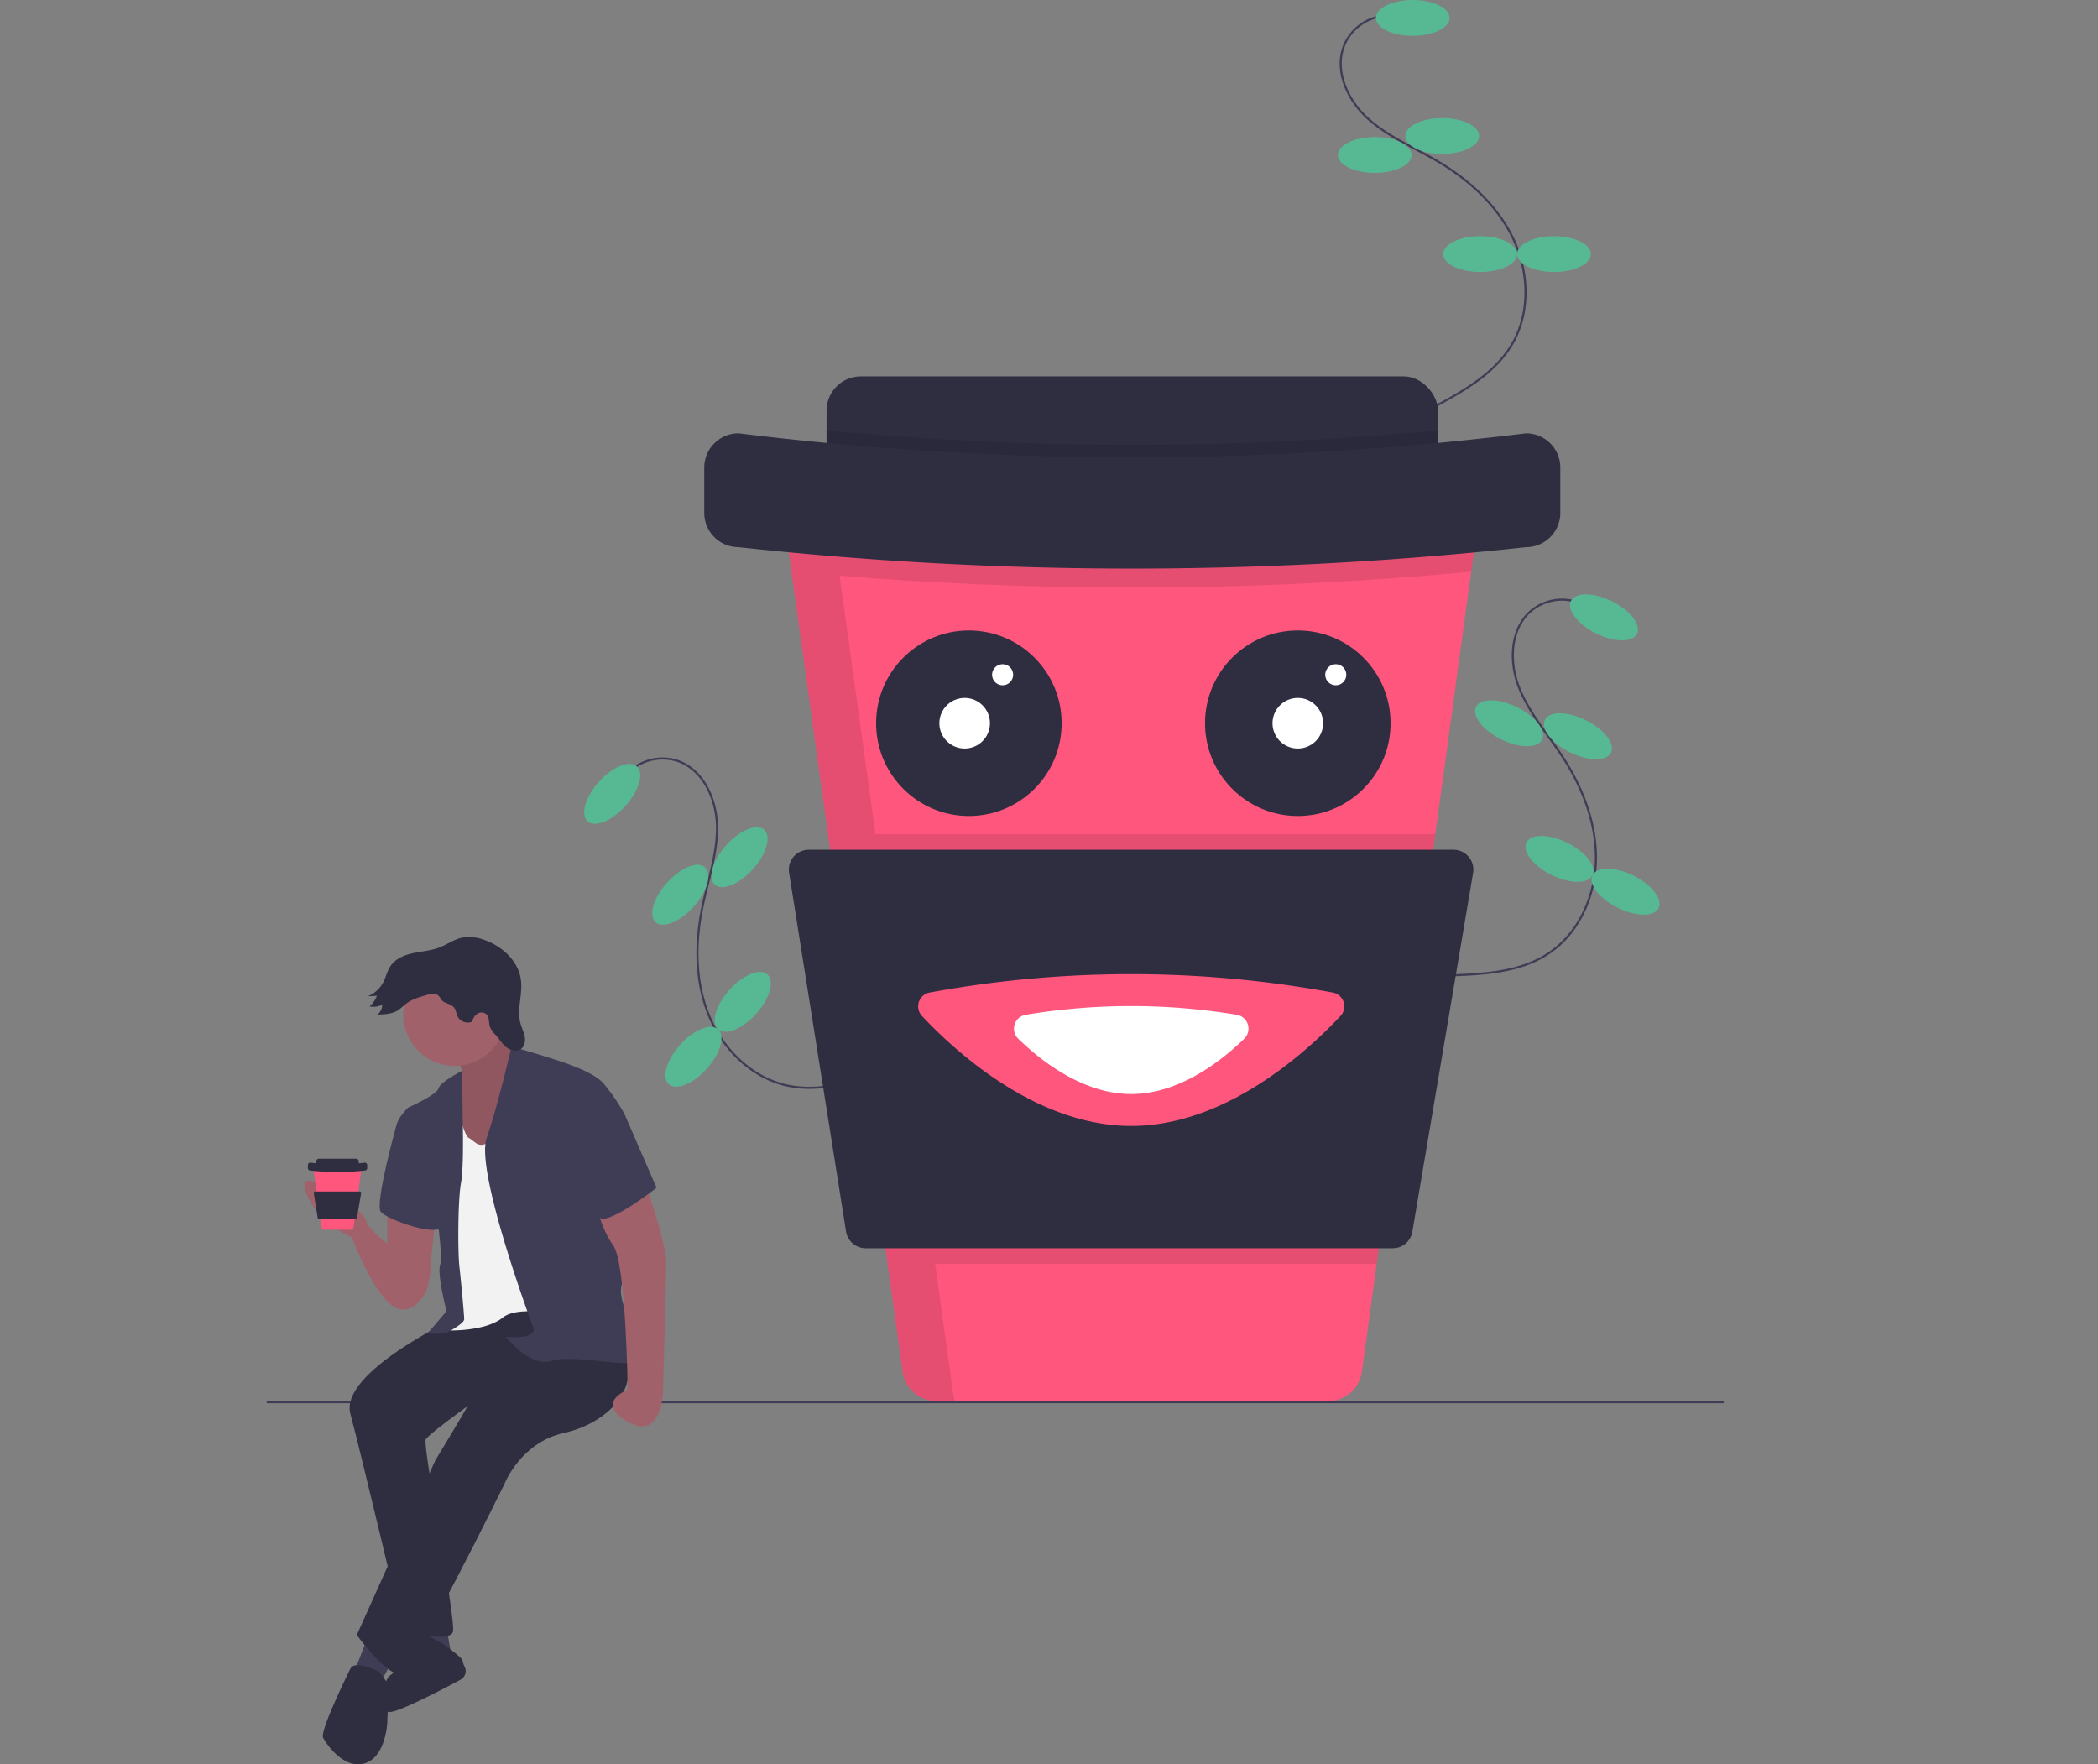 <svg id="b49f4f68-d79e-4476-a14b-b3f27440c724" data-name="Layer 1" xmlns="http://www.w3.org/2000/svg" width="995.001" height="836.749" viewBox="0 0 995.001 836.749"><rect x="0" y="0" width="995.001" height="836.749" fill="#808080" stroke="none"/><path d="M813.829 123.003c-84.985-.39-161.367 36.692-213.829 95.77-52.462-59.078-128.844-96.16-213.829-95.77-159.585.733-286.771 132.11-283.614 292.786C105.618 571.622 232.02 697 387.5 697q9.048 0 17.96-.56a3110.914 3110.914 0 0 1 389.08 0q8.909.557 17.96.56c155.48 0 281.881-125.378 284.943-281.211 3.157-160.675-124.029-292.053-283.614-292.786z" transform="translate(-102.5 -31.626)" fill="none"/><path d="M759.88 39.083a22.982 22.982 0 0 0-19.81 13.851c-4.953 11.974 1.425 26.039 11 34.77s21.873 13.723 33.048 20.283c15.01 8.81 28.497 21.042 36.007 36.743s8.309 35.15-.519 50.15c-8.194 13.923-23.093 22.255-37.302 29.94" transform="translate(-102.5 -31.626)" fill="none" stroke="#3f3d56" stroke-miterlimit="10"/><ellipse cx="670.001" cy="8.5" rx="17.5" ry="8.5" fill="#57b894"/><ellipse cx="684.001" cy="64.5" rx="17.5" ry="8.5" fill="#57b894"/><ellipse cx="652.001" cy="73.5" rx="17.5" ry="8.5" fill="#57b894"/><ellipse cx="702.001" cy="120.5" rx="17.5" ry="8.5" fill="#57b894"/><ellipse cx="737.001" cy="120.5" rx="17.5" ry="8.5" fill="#57b894"/><path d="M852.36 317.873a22.982 22.982 0 0 0-23.901 3.605c-9.759 8.525-10.296 23.96-5.599 36.036s13.497 22.013 20.593 32.856c9.53 14.563 16.177 31.515 15.927 48.917s-8.177 35.181-22.751 44.696c-13.527 8.83-30.577 9.674-46.722 10.244" transform="translate(-102.5 -31.626)" fill="none" stroke="#3f3d56" stroke-miterlimit="10"/><ellipse cx="863.202" cy="324.415" rx="8.5" ry="17.5" transform="rotate(-63.615 786.457 391.235)" fill="#57b894"/><ellipse cx="850.858" cy="380.803" rx="8.5" ry="17.5" transform="rotate(-63.615 774.112 447.623)" fill="#57b894"/><ellipse cx="818.191" cy="374.645" rx="8.5" ry="17.5" transform="rotate(-63.615 741.446 441.464)" fill="#57b894"/><ellipse cx="842.096" cy="438.969" rx="8.5" ry="17.5" transform="rotate(-63.615 765.351 505.788)" fill="#57b894"/><ellipse cx="873.451" cy="454.522" rx="8.5" ry="17.5" transform="rotate(-63.615 796.705 521.342)" fill="#57b894"/><path d="M400.503 398.035a22.982 22.982 0 0 1 23.543-5.478c12.217 4.318 18.417 18.463 18.512 31.42s-4.412 25.442-7 38.139c-3.478 17.053-3.394 35.26 3.265 51.341s20.593 29.673 37.65 33.132c15.833 3.21 31.989-2.303 47.202-7.736" transform="translate(-102.5 -31.626)" fill="none" stroke="#3f3d56" stroke-miterlimit="10"/><ellipse cx="392.844" cy="408.118" rx="17.5" ry="8.5" transform="rotate(-48.06 306.128 507.253)" fill="#57b894"/><ellipse cx="425.143" cy="455.96" rx="17.5" ry="8.5" transform="rotate(-48.06 338.426 555.095)" fill="#57b894"/><ellipse cx="453.225" cy="438.172" rx="17.5" ry="8.5" transform="rotate(-48.06 366.508 537.307)" fill="#57b894"/><ellipse cx="454.767" cy="506.777" rx="17.5" ry="8.5" transform="rotate(-48.06 368.051 605.912)" fill="#57b894"/><ellipse cx="431.375" cy="532.812" rx="17.5" ry="8.5" transform="rotate(-48.06 344.659 631.946)" fill="#57b894"/><path d="m802.98 282.586-2.75 20.17-17 124.46-27.84 203.82-6.97 51.03a16.255 16.255 0 0 1-16.11 14.06H546.66a16.26 16.26 0 0 1-16.11-14.02l-7.09-51.07-28.31-203.82-17.3-124.55-2.78-20.04a16.255 16.255 0 0 1 16.1-18.5h295.7a16.266 16.266 0 0 1 16.11 18.46z" transform="translate(-102.5 -31.626)" fill="#ff567d"/><rect x="392.001" y="178.5" width="290" height="54" rx="16.26" fill="#2f2e41"/><path d="M784.5 235.646v12.22a16.26 16.26 0 0 1-16.26 16.26H510.76a16.26 16.26 0 0 1-16.26-16.26v-12.19a1527 1527 0 0 0 290-.03z" transform="translate(-102.5 -31.626)" opacity=".1"/><circle cx="459.501" cy="343" r="44" fill="#2f2e41"/><circle cx="615.501" cy="343" r="44" fill="#2f2e41"/><circle cx="457.501" cy="343" r="12" fill="#fff"/><circle cx="475.501" cy="320" r="5" fill="#fff"/><circle cx="615.501" cy="343" r="12" fill="#fff"/><circle cx="633.501" cy="320" r="5" fill="#fff"/><path d="M802.055 274.626h.002c-.004-.013-.01-.024-.015-.036a16.257 16.257 0 0 0-1.641-3.186l-.002-.003a16.33 16.33 0 0 0-.618-.86c-.071-.095-.145-.187-.218-.279a16.372 16.372 0 0 0-2.073-2.16 16.303 16.303 0 0 0-1.11-.89 16.226 16.226 0 0 0-.782-.528c-.21-.134-.42-.266-.636-.39q-.5-.29-1.021-.544c-.166-.08-.334-.155-.504-.23q-.498-.222-1.015-.409c-.138-.05-.274-.106-.415-.152q-.714-.239-1.458-.411c-.122-.028-.246-.048-.369-.074q-.608-.126-1.233-.205a16.42 16.42 0 0 0-2.076-.143H491.17a16.304 16.304 0 0 0-16.101 18.495l.47 3.381 2.311 16.664h.003l17.298 124.55h-.001l22.708 163.49 12.694 91.397a16.26 16.26 0 0 0 16.105 14.023h8.81a16.24 16.24 0 0 1-.915-3.523l-8.55-61.567H755.39l27.84-203.82H517.693l-17.022-122.557a1718.367 1718.367 0 0 0 299.559-1.903l2.75-20.17a16.137 16.137 0 0 0-.925-7.96z" transform="translate(-102.5 -31.626)" opacity=".1"/><path d="M826.241 291.126a1720.993 1720.993 0 0 1-373.482 0 16.259 16.259 0 0 1-16.259-16.26v-21.481a16.259 16.259 0 0 1 16.26-16.26 1530.25 1530.25 0 0 0 373.481 0 16.259 16.259 0 0 1 16.259 16.26v21.482a16.259 16.259 0 0 1-16.259 16.259zM763.034 623.626H513.05a9.428 9.428 0 0 1-9.31-7.95L476.73 445.53a9.428 9.428 0 0 1 9.311-10.905h305.8a9.428 9.428 0 0 1 9.295 11.001L772.33 615.772a9.428 9.428 0 0 1-9.296 7.854z" transform="translate(-102.5 -31.626)" fill="#2f2e41"/><path d="M734.589 502.347a6.662 6.662 0 0 1 3.653 11.12c-15.861 16.907-54.318 52.159-99.242 52.159s-83.381-35.252-99.242-52.16a6.662 6.662 0 0 1 3.653-11.12 528.227 528.227 0 0 1 191.178 0z" transform="translate(-102.5 -31.626)" fill="#ff567d"/><path d="M688.998 512.89a6.663 6.663 0 0 1 3.621 11.331c-10.74 10.473-30.732 26.264-53.619 26.264s-42.878-15.791-53.62-26.264a6.663 6.663 0 0 1 3.622-11.331 305.156 305.156 0 0 1 99.996 0z" transform="translate(-102.5 -31.626)" fill="#fff"/><path fill="none" stroke="#3f3d56" stroke-miterlimit="10" d="M126.501 665h691"/><path d="M286.152 604.07v28.131l14.445 16.726s6.083-2.28 6.083-17.486l2.28-22.049z" transform="translate(-102.5 -31.626)" fill="#a0616a"/><path d="M300.597 632.201s-23.569-15.966-24.329-21.288-34.213-29.651-28.89-14.446 22.047 22.049 22.047 22.049 12.925 34.973 24.33 34.213 11.404-15.206 6.842-20.528z" transform="translate(-102.5 -31.626)" fill="#a0616a"/><path fill="#3f3d56" d="m211.783 771.64 2.281 13.685-12.165-3.041V771.64h9.884z"/><path d="M312.002 810.869s-14.06-8.33-14.633-4.545-6.655 18.23-9.697 19.75-6.842 18.247 0 17.487c5.3-.589 24.738-10.755 33.235-15.31a4.643 4.643 0 0 0 1.996-6.067 9.579 9.579 0 0 1-1.018-2.952c0-1.52-9.883-8.363-9.883-8.363z" transform="translate(-102.5 -31.626)" fill="#2f2e41"/><path d="M318.844 656.53s-55.5 25.85-50.179 45.617 25.09 103.4 25.09 103.4 22.048 5.322 23.569 0-14.446-88.194-12.925-91.235 29.651-22.809 29.651-22.809l57.782-24.329-24.33-22.808z" transform="translate(-102.5 -31.626)" fill="#2f2e41"/><path fill="#3f3d56" d="m174.529 776.202-6.843 17.487 12.165 5.322 7.603-13.686-12.925-9.123z"/><path d="M318.084 531.843s6.843 9.123 1.52 13.685-1.52 21.288-1.52 21.288l6.843 19.007 27.37-5.322V549.33l-1.52-15.206s-13.686-12.925-15.206-22.809-17.487 20.528-17.487 20.528z" transform="translate(-102.5 -31.626)" fill="#a0616a"/><path d="M318.084 531.843s6.843 9.123 1.52 13.685-1.52 21.288-1.52 21.288l6.843 19.007 27.37-5.322V549.33l-1.52-15.206s-13.686-12.925-15.206-22.809-17.487 20.528-17.487 20.528z" transform="translate(-102.5 -31.626)" opacity=".1"/><path d="M363.701 650.448s-35.733 39.535-35.733 41.055-19.007 32.693-19.007 32.693l-37.255 82.871s14.446 19.768 20.528 18.247 49.419-89.714 49.419-89.714 7.603-19.767 28.13-24.329 36.494-20.528 28.892-38.775-34.974-22.048-34.974-22.048z" transform="translate(-102.5 -31.626)" fill="#2f2e41"/><circle cx="215.585" cy="481.21" r="24.329" fill="#a0616a"/><path d="M318.844 552.37s3.041 17.487 6.083 19.008 5.322 6.842 12.164-.76 12.925-22.81 12.925-22.81l23.57 28.892 2.28 79.83s-26.61-6.842-34.973 0-26.61 6.083-26.61 6.083l3.801-15.206-3.041-25.85.76-23.569.76-16.726z" transform="translate(-102.5 -31.626)" fill="#f2f2f2"/><path d="M321.523 539.574s-10.282 5.194-11.042 8.235-14.445 9.123-14.445 9.123-5.322 5.322-5.322 8.364 18.247 38.014 18.247 38.014 3.8 23.569 2.28 28.13 3.042 22.049 3.042 22.049l-9.124 10.644h8.363s9.124-4.562 9.124-6.843-1.52-18.246-2.281-25.09-.76-31.17.76-39.534.76-30.412.76-35.734-.362-17.358-.362-17.358zM345.074 528.029s3.422.773 13.305 3.814 25.09 7.603 30.412 13.685a94.247 94.247 0 0 1 9.883 14.446l-3.04 54.74s6.082 11.405 5.321 17.487-6.842 6.843-2.28 19.767 13.685 24.33 5.321 25.85-30.411-3.801-40.295-.76-21.288-11.404-21.288-11.404 15.206 1.52 12.925-4.562-27.37-74.508-22.048-89.714 11.784-43.35 11.784-43.35z" transform="translate(-102.5 -31.626)" fill="#3f3d56"/><path d="m294.515 561.494-3.801 3.041s-10.644 38.015-7.603 41.816 27.37 12.165 28.89 6.843-17.486-51.7-17.486-51.7z" transform="translate(-102.5 -31.626)" fill="#3f3d56"/><path d="M407.038 588.104s11.404 32.693 11.404 41.816-1.52 62.344-1.52 62.344-.76 22.808-16.727 13.685 0-15.206 0-15.206-.76-60.063-6.842-68.426-8.364-20.528-8.364-20.528z" transform="translate(-102.5 -31.626)" fill="#a0616a"/><path d="M282.35 824.554s-11.404-6.082-13.685-1.52-14.445 29.65-12.925 32.692 9.884 15.206 19.768 12.164 10.644-19.007 10.644-19.007l.76-18.247zM313.32 506.959c1.676.789 3.664 1.26 4.717 2.784.78 1.129.858 2.596 1.427 3.845a5.437 5.437 0 0 0 6.996 2.558 6.032 6.032 0 0 1 2.46-3.736 3.583 3.583 0 0 1 4.253.234c1.567 1.494 1.013 4.1 1.744 6.137a12.953 12.953 0 0 0 2.786 3.82c1.664 1.92 2.99 4.172 4.994 5.734s5.043 2.24 7.034.66c1.674-1.327 2.02-3.776 1.614-5.873s-1.414-4.029-1.983-6.088c-1.848-6.692 1.098-13.836.187-20.719-1.168-8.818-8.663-15.784-17.03-18.807a19.922 19.922 0 0 0-10.993-1.164c-3.826.854-7.095 3.29-10.759 4.683-3.918 1.49-8.18 1.75-12.28 2.62s-8.32 2.555-10.7 6.007c-1.66 2.407-2.23 5.396-3.606 7.977a14.311 14.311 0 0 1-7.249 6.494l4.335-.247a12.777 12.777 0 0 1-3.454 5.04 9.27 9.27 0 0 0 6.001-.792 6.523 6.523 0 0 1-2.237 4.676c3.335-.1 6.853-.254 9.671-2.041 1.38-.875 2.507-2.094 3.806-3.086 2.77-2.115 6.205-3.119 9.554-4.08 1.758-.505 3.875-1.206 5.466-.075 1.324.942 1.533 2.633 3.246 3.439z" transform="translate(-102.5 -31.626)" fill="#2f2e41"/><path d="m387.27 550.85 11.405 9.124 15.205 34.973s-21.288 16.726-26.61 14.445-14.445-42.576-14.445-42.576z" transform="translate(-102.5 -31.626)" fill="#3f3d56"/><path d="m273.91 586.172-.19 1.397-1.178 8.624-1.93 14.122-.482 3.536a1.126 1.126 0 0 1-1.117.974H256.15a1.127 1.127 0 0 1-1.116-.972l-.491-3.538-1.962-14.122-1.198-8.63-.193-1.389a1.126 1.126 0 0 1 1.115-1.281h20.489a1.127 1.127 0 0 1 1.116 1.279z" transform="translate(-102.5 -31.626)" fill="#ff567d"/><rect x="150.037" y="549.526" width="20.093" height="3.742" rx="1.127" fill="#2f2e41"/><path d="M275.522 586.763a119.242 119.242 0 0 1-25.878 0 1.127 1.127 0 0 1-1.126-1.126v-1.489a1.127 1.127 0 0 1 1.126-1.126 106.027 106.027 0 0 0 25.878 0 1.127 1.127 0 0 1 1.126 1.126v1.489a1.127 1.127 0 0 1-1.126 1.126zM271.142 609.801h-17.32a.653.653 0 0 1-.646-.55l-1.87-11.79a.653.653 0 0 1 .644-.755h21.188a.653.653 0 0 1 .644.762l-1.996 11.79a.653.653 0 0 1-.644.543z" transform="translate(-102.5 -31.626)" fill="#2f2e41"/></svg>